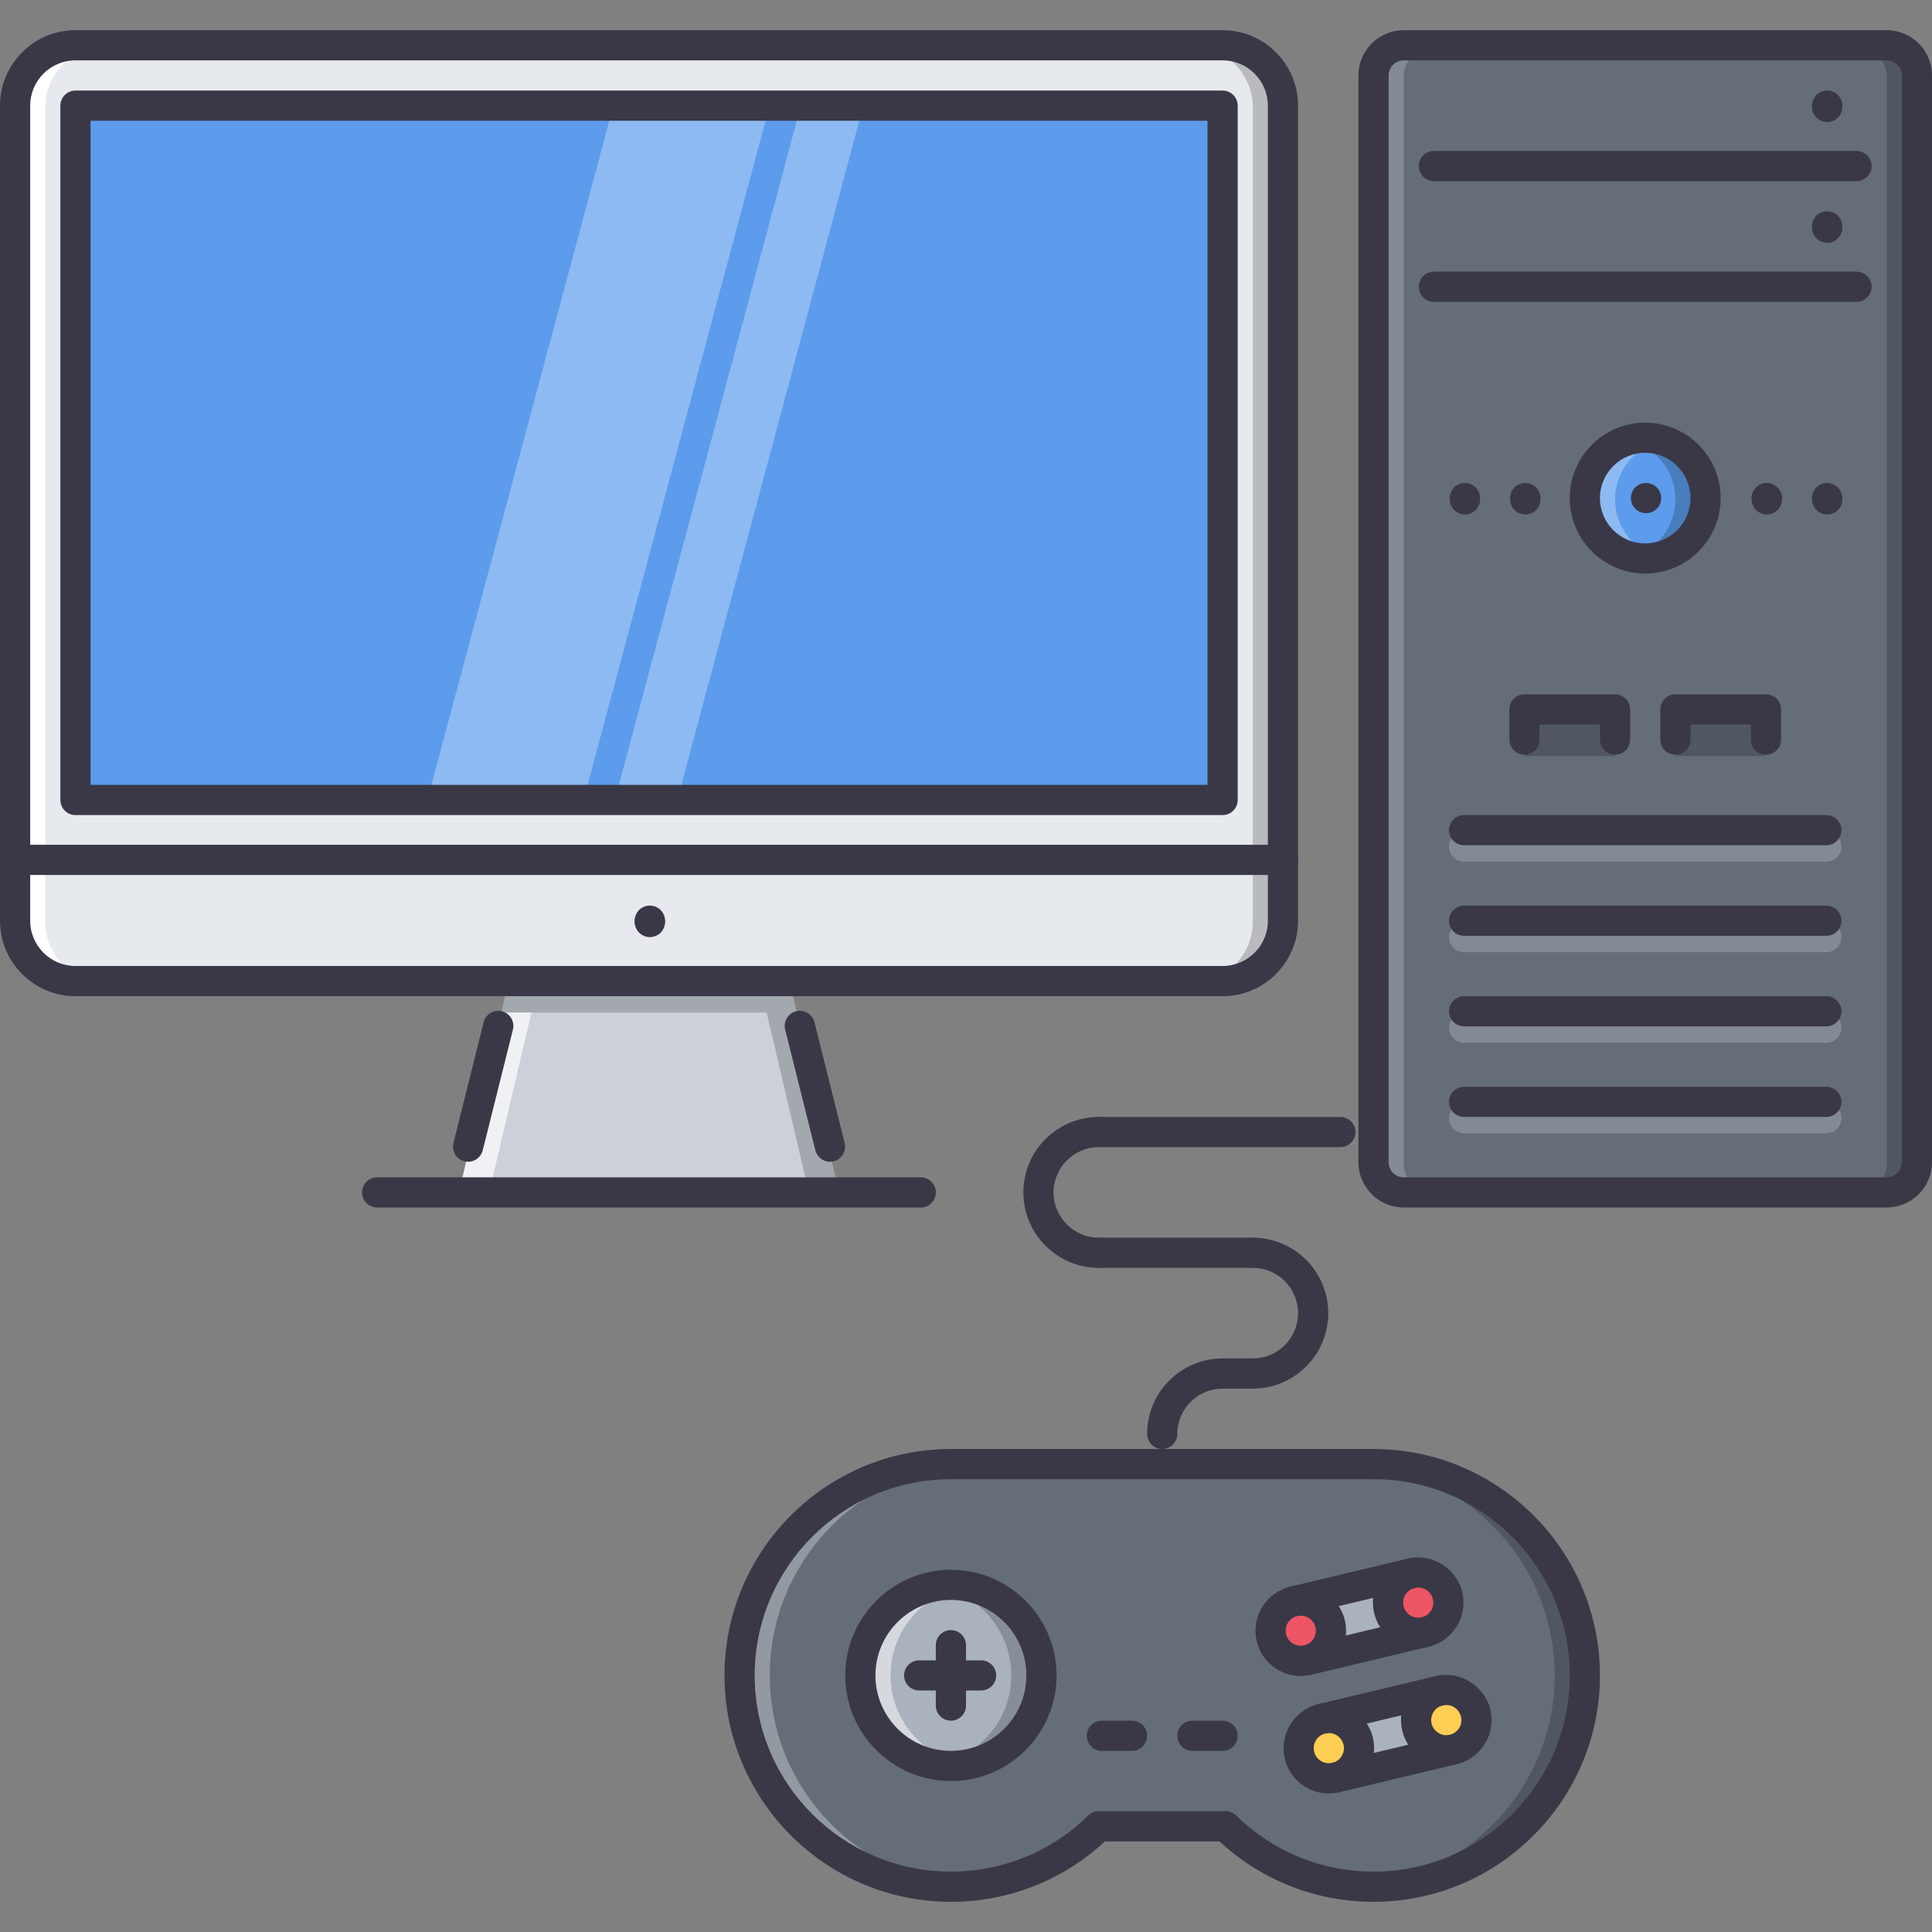<?xml version="1.0" encoding="iso-8859-1"?>
<!-- Generator: Adobe Illustrator 19.0.0, SVG Export Plug-In . SVG Version: 6.00 Build 0)  -->
<svg version="1.1" id="Capa_1" xmlns="http://www.w3.org/2000/svg" xmlns:xlink="http://www.w3.org/1999/xlink" x="0px" y="0px"
	 viewBox="0 0 511.734 511.734" style="enable-background:new 0 0 511.734 511.734;" xml:space="preserve">
<rect x="0" y="0" width="511.734" height="511.734" fill="#808080" stroke="none"/>
<path style="fill:#656D78;" d="M499.74,12.337H371.806c-4.396,0-7.996,3.6-7.996,7.996v55.971v231.879
	c0,4.396,3.6,7.996,7.996,7.996H499.74c4.396,0,7.996-3.6,7.996-7.996V76.304V20.333C507.736,15.937,504.137,12.337,499.74,12.337z
	 M435.773,148.266c-8.878,0-15.992-7.199-15.992-15.991s7.114-15.992,15.992-15.992c8.792,0,15.992,7.2,15.992,15.992
	S444.565,148.266,435.773,148.266z"/>
<g style="opacity:0.2;">
	<path style="fill:#FFFFFF;" d="M483.748,268.205h-95.949c-2.21,0-3.998,1.787-3.998,3.997s1.788,3.998,3.998,3.998h95.949
		c2.21,0,3.998-1.788,3.998-3.998S485.958,268.205,483.748,268.205z"/>
	<path style="fill:#FFFFFF;" d="M483.748,292.191h-95.949c-2.21,0-3.998,1.789-3.998,3.998c0,2.21,1.788,3.998,3.998,3.998h95.949
		c2.21,0,3.998-1.788,3.998-3.998C487.746,293.98,485.958,292.191,483.748,292.191z"/>
	<path style="fill:#FFFFFF;" d="M483.748,244.217h-95.949c-2.21,0-3.998,1.788-3.998,3.998s1.788,3.998,3.998,3.998h95.949
		c2.21,0,3.998-1.788,3.998-3.998S485.958,244.217,483.748,244.217z"/>
	<path style="fill:#FFFFFF;" d="M483.748,220.229h-95.949c-2.21,0-3.998,1.788-3.998,3.998s1.788,3.998,3.998,3.998h95.949
		c2.21,0,3.998-1.788,3.998-3.998S485.958,220.229,483.748,220.229z"/>
</g>
<g style="opacity:0.2;">
	<path style="fill:#FFFFFF;" d="M371.806,308.183V76.304V20.333c0-4.396,3.6-7.996,7.996-7.996h-7.996
		c-4.396,0-7.996,3.6-7.996,7.996v55.971v231.879c0,4.396,3.6,7.996,7.996,7.996h7.996
		C375.406,316.18,371.806,312.58,371.806,308.183z"/>
</g>
<g style="opacity:0.2;">
	<path d="M499.74,308.183V76.304V20.333c0-4.396-3.6-7.996-7.996-7.996h7.996c4.396,0,7.996,3.6,7.996,7.996v55.971v231.879
		c0,4.396-3.6,7.996-7.996,7.996h-7.996C496.14,316.18,499.74,312.58,499.74,308.183z"/>
</g>
<polygon style="fill:#CCD1D9;" points="209.188,260.271 171.91,260.271 134.633,260.271 121.475,316.242 171.91,316.242 
	222.345,316.242 "/>
<g>
	<path style="fill:#E6E9ED;" d="M339.823,228.069v16.147c0,8.792-7.199,15.992-15.991,15.992H211.811h-79.802H19.989
		c-8.792,0-15.991-7.2-15.991-15.992v-16.147H339.823z"/>
	<path style="fill:#E6E9ED;" d="M323.832,212.233V28.329H19.989v183.904L323.832,212.233L323.832,212.233z M339.823,28.329v199.74
		H3.998V28.329c0-8.792,7.199-15.992,15.991-15.992h303.843C332.624,12.337,339.823,19.537,339.823,28.329z"/>
</g>
<path style="fill:#FFFFFF;" d="M11.993,244.217V228.07V28.329c0-8.792,7.2-15.992,15.992-15.992h-7.996
	c-8.792,0-15.991,7.2-15.991,15.992v199.74v16.147c0,8.792,7.199,15.992,15.991,15.992h7.996
	C19.193,260.209,11.993,253.009,11.993,244.217z"/>
<g style="opacity:0.2;">
	<path d="M331.827,244.217V228.07V28.329c0-8.792-7.199-15.992-15.991-15.992h7.996c8.792,0,15.991,7.2,15.991,15.992v199.74v16.147
		c0,8.792-7.199,15.992-15.991,15.992h-7.996C324.628,260.209,331.827,253.009,331.827,244.217z"/>
</g>
<rect x="19.987" y="28.329" style="fill:#5D9CEC;" width="303.84" height="183.9"/>
<g>
	<path style="fill:#3A3847;" d="M436.008,136.273c-2.202,0-4.029-1.788-4.029-3.998s1.749-3.998,3.951-3.998h0.078
		c2.218,0,3.998,1.788,3.998,3.998C440.006,134.485,438.225,136.273,436.008,136.273z"/>
	<path style="fill:#3A3847;" d="M404.024,136.273c-2.202,0-4.029-1.788-4.029-3.998s1.749-3.998,3.951-3.998h0.078
		c2.218,0,3.998,1.788,3.998,3.998C408.022,134.485,406.242,136.273,404.024,136.273z"/>
	<path style="fill:#3A3847;" d="M483.982,64.31c-2.201,0-4.029-1.788-4.029-3.998s1.75-3.998,3.951-3.998h0.078
		c2.218,0,3.998,1.788,3.998,3.998S486.2,64.31,483.982,64.31z"/>
	<path style="fill:#3A3847;" d="M483.982,32.327c-2.201,0-4.029-1.788-4.029-3.998s1.75-3.998,3.951-3.998h0.078
		c2.218,0,3.998,1.788,3.998,3.998S486.2,32.327,483.982,32.327z"/>
	<path style="fill:#3A3847;" d="M467.991,136.273c-2.202,0-4.029-1.788-4.029-3.998s1.749-3.998,3.951-3.998h0.078
		c2.218,0,3.998,1.788,3.998,3.998C471.989,134.485,470.209,136.273,467.991,136.273z"/>
	<path style="fill:#3A3847;" d="M483.982,136.273c-2.201,0-4.029-1.788-4.029-3.998s1.75-3.998,3.951-3.998h0.078
		c2.218,0,3.998,1.788,3.998,3.998C487.98,134.485,486.2,136.273,483.982,136.273z"/>
	<path style="fill:#3A3847;" d="M388.032,136.273c-2.202,0-4.028-1.788-4.028-3.998s1.748-3.998,3.951-3.998h0.077
		c2.218,0,3.998,1.788,3.998,3.998C392.03,134.485,390.25,136.273,388.032,136.273z"/>
	<path style="fill:#3A3847;" d="M172.148,248.215c-2.206,0-4.037-1.788-4.037-3.998s1.749-3.998,3.958-3.998h0.078
		c2.21,0,3.998,1.788,3.998,3.998S174.358,248.215,172.148,248.215z"/>
</g>
<path style="fill:#5D9CEC;" d="M435.773,116.283c8.792,0,15.992,7.2,15.992,15.992s-7.2,15.991-15.992,15.991
	c-8.878,0-15.992-7.199-15.992-15.991C419.781,123.483,426.895,116.283,435.773,116.283z"/>
<g style="opacity:0.3;">
	<path style="fill:#FFFFFF;" d="M427.777,132.275c0-7.41,5.076-13.634,11.979-15.422c-1.281-0.336-2.601-0.57-3.982-0.57
		c-8.878,0-15.992,7.2-15.992,15.992s7.114,15.991,15.992,15.991c1.382,0,2.701-0.234,3.982-0.57
		C432.853,145.909,427.777,139.685,427.777,132.275z"/>
</g>
<g style="opacity:0.2;">
	<path d="M443.769,132.275c0,7.41-5.076,13.633-11.979,15.421c1.281,0.335,2.601,0.57,3.982,0.57
		c8.878,0,15.992-7.199,15.992-15.991s-7.114-15.992-15.992-15.992c-1.382,0-2.701,0.234-3.982,0.57
		C438.693,118.641,443.769,124.865,443.769,132.275z"/>
</g>
<g style="opacity:0.2;">
	<rect x="403.787" y="188.247" width="23.987" height="12"/>
</g>
<g style="opacity:0.2;">
	<rect x="443.767" y="188.247" width="23.987" height="12"/>
</g>
<g style="opacity:0.3;">
	<polygon style="fill:#FFFFFF;" points="113.097,212.233 154.482,212.233 203.753,28.329 162.368,28.329 	"/>
</g>
<g style="opacity:0.3;">
	<polygon style="fill:#FFFFFF;" points="179.313,212.233 228.584,28.329 212.03,28.329 162.759,212.233 	"/>
</g>
<g style="opacity:0.2;">
	<polygon points="132.766,268.205 211.054,268.205 209.188,260.271 171.91,260.271 134.633,260.271 	"/>
</g>
<g style="opacity:0.7;">
	<polygon style="fill:#FFFFFF;" points="132.766,268.205 121.475,316.242 129.471,316.242 140.763,268.205 	"/>
</g>
<g style="opacity:0.2;">
	<polygon points="211.054,268.205 222.345,316.242 214.349,316.242 203.058,268.205 	"/>
</g>
<path style="fill:#FFCE54;" d="M390.836,453.686c1.038,4.317-1.601,8.636-5.911,9.675c-4.248,1.038-8.558-1.602-9.604-5.919
	c-1.03-4.318,1.608-8.551,5.841-9.675h0.078C385.479,446.806,389.797,449.446,390.836,453.686z"/>
<g>
	<path style="fill:#3A3847;" d="M375.594,436.476c-5.513,0-10.283-3.779-11.596-9.198c-1.546-6.442,2.437-12.946,8.871-14.501
		c6.34-1.522,12.867,2.53,14.414,8.848c0.757,3.146,0.25,6.371-1.422,9.104c-1.67,2.741-4.317,4.661-7.449,5.419
		C377.491,436.367,376.539,436.476,375.594,436.476z M375.664,420.437c-0.313,0-0.617,0.039-0.922,0.109
		c-2.154,0.523-3.482,2.702-2.967,4.857c0.516,2.123,2.607,3.467,4.779,2.967c2.146-0.516,3.482-2.701,2.959-4.856
		C379.084,421.742,377.46,420.437,375.664,420.437z"/>
	<path style="fill:#3A3847;" d="M344.515,443.918c-5.535,0-10.314-3.787-11.618-9.206c-1.546-6.45,2.429-12.946,8.862-14.501
		c6.668-1.507,12.876,2.593,14.422,8.848c1.539,6.449-2.287,12.806-8.698,14.5c-0.164,0.039-0.336,0.078-0.508,0.102
		C346.164,443.832,345.344,443.918,344.515,443.918z M344.461,427.902c-0.296,0-0.593,0.031-0.882,0.094
		c-2.101,0.508-3.428,2.687-2.905,4.842c0.508,2.116,2.647,3.482,4.756,2.967c0.078-0.016,0.164-0.031,0.25-0.047
		c2.03-0.664,3.232-2.732,2.732-4.81C347.975,429.199,346.32,427.902,344.461,427.902z"/>
</g>
<path style="fill:#FFCE54;" d="M359.734,461.12c1.039,4.317-1.601,8.636-5.918,9.675c-4.318,1.038-8.559-1.602-9.597-5.911
	c-1.039-4.326,1.601-8.637,5.919-9.683C354.456,454.248,358.688,456.888,359.734,461.12z"/>
<g>
	<path style="fill:#ED5565;" d="M383.402,422.569c1.038,4.318-1.601,8.636-5.911,9.675c-4.248,1.039-8.558-1.601-9.604-5.919
		c-1.03-4.317,1.608-8.558,5.841-9.675h0.078C378.046,415.69,382.363,418.33,383.402,422.569z"/>
	<path style="fill:#ED5565;" d="M352.301,430.003c1.039,4.318-1.601,8.637-5.918,9.675c-4.318,1.047-8.559-1.593-9.597-5.919
		c-1.039-4.31,1.601-8.636,5.919-9.667C347.022,423.124,351.255,425.763,352.301,430.003z"/>
</g>
<g>
	<path style="fill:#AAB2BD;" d="M353.816,470.795c4.317-1.039,6.957-5.357,5.918-9.675c-1.046-4.232-5.278-6.872-9.596-5.919
		l31.022-7.434c-4.232,1.124-6.871,5.356-5.841,9.675c1.047,4.317,5.356,6.957,9.604,5.919L353.816,470.795z"/>
	<path style="fill:#AAB2BD;" d="M367.887,426.341c1.047,4.311,5.278,6.95,9.597,5.919l-31.022,7.434
		c4.231-1.124,6.871-5.356,5.84-9.675c-1.046-4.239-5.356-6.879-9.604-5.919l31.108-7.441
		C369.487,417.705,366.848,422.023,367.887,426.341z"/>
	<path style="fill:#AAB2BD;" d="M251.869,419.782c13.274,0,23.987,10.713,23.987,23.987c0,13.196-10.713,23.987-23.987,23.987
		s-23.988-10.791-23.988-23.987C227.881,430.495,238.595,419.782,251.869,419.782z"/>
</g>
<g style="opacity:0.5;">
	<path style="fill:#FFFFFF;" d="M235.877,443.769c0-11.9,8.637-21.676,19.99-23.582c-1.312-0.219-2.624-0.405-3.998-0.405
		c-13.274,0-23.988,10.713-23.988,23.987c0,13.196,10.713,23.987,23.988,23.987c1.374,0,2.686-0.188,3.998-0.405
		C244.513,465.43,235.877,455.599,235.877,443.769z"/>
</g>
<g style="opacity:0.2;">
	<path d="M267.86,443.769c0-11.9-8.636-21.676-19.989-23.582c1.312-0.219,2.624-0.405,3.998-0.405
		c13.274,0,23.987,10.713,23.987,23.987c0,13.196-10.713,23.987-23.987,23.987c-1.375,0-2.687-0.188-3.998-0.405
		C259.224,465.43,267.86,455.599,267.86,443.769z"/>
</g>
<path style="fill:#656D78;" d="M346.461,439.693l31.022-7.434c4.318-1.047,6.957-5.356,5.919-9.683
	c-1.039-4.231-5.278-6.949-9.597-5.919l-31.108,7.441c-4.311,1.039-6.95,5.357-5.911,9.675c1.038,4.318,5.356,6.958,9.597,5.919
	h0.078V439.693z M381.161,447.767l-31.022,7.434c-4.318,1.046-6.958,5.356-5.919,9.683c1.038,4.31,5.278,6.949,9.597,5.911
	l31.108-7.434c4.311-1.039,6.949-5.357,5.911-9.675c-1.039-4.24-5.356-6.88-9.597-5.919L381.161,447.767L381.161,447.767z
	 M251.869,467.757c13.274,0,23.987-10.791,23.987-23.987c0-13.274-10.713-23.987-23.987-23.987s-23.988,10.713-23.988,23.987
	C227.881,456.966,238.595,467.757,251.869,467.757z M324.628,483.749h-33.576c-10.073,9.839-23.909,15.991-39.183,15.991
	c-30.945,0-55.971-25.111-55.971-55.971c0-30.945,25.025-55.971,55.971-55.971h51.973h59.969c30.945,0,55.971,25.025,55.971,55.971
	c0,30.859-25.025,55.971-55.971,55.971C348.537,499.74,334.701,493.588,324.628,483.749z"/>
<g style="opacity:0.3;">
	<path style="fill:#FFFFFF;" d="M203.894,443.769c0-30.945,25.026-55.971,55.971-55.971h-7.996
		c-30.945,0-55.971,25.025-55.971,55.971c0,30.859,25.025,55.971,55.971,55.971c1.358,0,2.686-0.109,4.014-0.203
		C226.804,497.491,203.894,473.293,203.894,443.769z"/>
</g>
<g style="opacity:0.2;">
	<path d="M411.786,443.769c0-30.945-25.026-55.971-55.972-55.971h7.996c30.945,0,55.971,25.025,55.971,55.971
		c0,30.859-25.025,55.971-55.971,55.971c-1.358,0-2.686-0.109-4.014-0.203C388.876,497.491,411.786,473.293,411.786,443.769z"/>
</g>
<g>
	<path style="fill:#3A3847;" d="M435.773,151.921c-11.025,0-19.99-8.968-19.99-19.989s8.965-19.99,19.99-19.99
		s19.989,8.968,19.989,19.99S446.799,151.921,435.773,151.921z M435.773,119.937c-6.613,0-11.994,5.38-11.994,11.994
		s5.381,11.994,11.994,11.994s11.994-5.38,11.994-11.994S442.387,119.937,435.773,119.937z"/>
	<path style="fill:#3A3847;" d="M436.008,135.93c-2.202,0-4.029-1.788-4.029-3.998s1.749-3.998,3.951-3.998h0.078
		c2.218,0,3.998,1.788,3.998,3.998S438.225,135.93,436.008,135.93z"/>
	<path style="fill:#3A3847;" d="M404.024,135.93c-2.202,0-4.029-1.788-4.029-3.998s1.749-3.998,3.951-3.998h0.078
		c2.218,0,3.998,1.788,3.998,3.998S406.242,135.93,404.024,135.93z"/>
	<path style="fill:#3A3847;" d="M483.982,63.967c-2.201,0-4.029-1.788-4.029-3.998c0-2.209,1.75-3.998,3.951-3.998h0.078
		c2.218,0,3.998,1.789,3.998,3.998C487.98,62.179,486.2,63.967,483.982,63.967z"/>
	<path style="fill:#3A3847;" d="M483.982,31.983c-2.201,0-4.029-1.788-4.029-3.998c0-2.209,1.75-3.998,3.951-3.998h0.078
		c2.218,0,3.998,1.788,3.998,3.998C487.98,30.195,486.2,31.983,483.982,31.983z"/>
	<path style="fill:#3A3847;" d="M467.991,135.93c-2.202,0-4.029-1.788-4.029-3.998s1.749-3.998,3.951-3.998h0.078
		c2.218,0,3.998,1.788,3.998,3.998S470.209,135.93,467.991,135.93z"/>
	<path style="fill:#3A3847;" d="M483.982,135.93c-2.201,0-4.029-1.788-4.029-3.998s1.75-3.998,3.951-3.998h0.078
		c2.218,0,3.998,1.788,3.998,3.998S486.2,135.93,483.982,135.93z"/>
	<path style="fill:#3A3847;" d="M388.032,135.93c-2.202,0-4.028-1.788-4.028-3.998s1.748-3.998,3.951-3.998h0.077
		c2.218,0,3.998,1.788,3.998,3.998S390.25,135.93,388.032,135.93z"/>
	<path style="fill:#3A3847;" d="M172.152,247.871c-2.206,0-4.037-1.788-4.037-3.998c0-2.209,1.749-3.998,3.958-3.998h0.078
		c2.21,0,3.998,1.788,3.998,3.998C176.15,246.083,174.362,247.871,172.152,247.871z"/>
	<path style="fill:#3A3847;" d="M339.823,231.755H3.998c-2.21,0-3.998-1.788-3.998-3.998s1.788-3.998,3.998-3.998h335.825
		c2.21,0,3.998,1.788,3.998,3.998S342.033,231.755,339.823,231.755z"/>
	<path style="fill:#3A3847;" d="M123.99,307.715c-0.32,0-0.648-0.039-0.972-0.125c-2.144-0.53-3.448-2.701-2.909-4.841l7.996-31.983
		c0.531-2.147,2.701-3.451,4.845-2.904c2.144,0.53,3.447,2.701,2.909,4.841l-7.996,31.983
		C127.41,306.505,125.782,307.715,123.99,307.715z"/>
	<path style="fill:#3A3847;" d="M219.839,307.715c-1.792,0-3.42-1.21-3.873-3.029l-7.996-31.983
		c-0.539-2.14,0.766-4.311,2.909-4.841c2.127-0.539,4.313,0.757,4.845,2.904l7.996,31.983c0.539,2.14-0.766,4.311-2.909,4.841
		C220.487,307.676,220.159,307.715,219.839,307.715z"/>
	<path style="fill:#3A3847;" d="M243.877,319.834H99.889c-2.21,0-3.998-1.788-3.998-3.998s1.788-3.998,3.998-3.998h143.988
		c2.21,0,3.998,1.788,3.998,3.998S246.087,319.834,243.877,319.834z"/>
	<path style="fill:#3A3847;" d="M323.832,215.888H19.989c-2.209,0-3.998-1.788-3.998-3.998V27.985c0-2.209,1.788-3.998,3.998-3.998
		h303.843c2.209,0,3.998,1.788,3.998,3.998v183.904C327.83,214.099,326.041,215.888,323.832,215.888z M23.987,207.892h295.847
		V31.983H23.987V207.892z"/>
	<path style="fill:#3A3847;" d="M323.832,263.863H19.989C8.968,263.863,0,254.895,0,243.873V27.985
		C0,16.964,8.968,7.996,19.989,7.996h303.843c11.025,0,19.989,8.968,19.989,19.989v215.888
		C343.821,254.895,334.857,263.863,323.832,263.863z M19.989,15.992c-6.613,0-11.993,5.38-11.993,11.993v215.888
		c0,6.614,5.38,11.994,11.993,11.994h303.843c6.613,0,11.993-5.38,11.993-11.994V27.985c0-6.613-5.38-11.993-11.993-11.993H19.989z"
		/>
	<path style="fill:#3A3847;" d="M499.74,319.834H371.806c-6.613,0-11.994-5.38-11.994-11.994V19.99
		c0-6.614,5.381-11.994,11.994-11.994H499.74c6.613,0,11.994,5.38,11.994,11.994v287.85
		C511.734,314.454,506.353,319.834,499.74,319.834z M371.806,15.992c-2.202,0-3.998,1.792-3.998,3.998v287.85
		c0,2.202,1.796,3.998,3.998,3.998H499.74c2.171,0,3.998-1.827,3.998-3.998V19.99c0-2.167-1.827-3.998-3.998-3.998H371.806z"/>
	<path style="fill:#3A3847;" d="M483.748,295.846h-95.949c-2.21,0-3.998-1.788-3.998-3.998s1.788-3.998,3.998-3.998h95.949
		c2.21,0,3.998,1.788,3.998,3.998S485.958,295.846,483.748,295.846z"/>
	<path style="fill:#3A3847;" d="M483.748,271.859h-95.949c-2.21,0-3.998-1.789-3.998-3.998c0-2.21,1.788-3.998,3.998-3.998h95.949
		c2.21,0,3.998,1.788,3.998,3.998C487.746,270.07,485.958,271.859,483.748,271.859z"/>
	<path style="fill:#3A3847;" d="M483.748,247.871h-95.949c-2.21,0-3.998-1.788-3.998-3.998c0-2.209,1.788-3.998,3.998-3.998h95.949
		c2.21,0,3.998,1.788,3.998,3.998S485.958,247.871,483.748,247.871z"/>
	<path style="fill:#3A3847;" d="M483.748,223.884h-95.949c-2.21,0-3.998-1.788-3.998-3.998s1.788-3.998,3.998-3.998h95.949
		c2.21,0,3.998,1.788,3.998,3.998S485.958,223.884,483.748,223.884z"/>
	<path style="fill:#3A3847;" d="M427.777,199.896c-2.209,0-3.998-1.788-3.998-3.998V191.9h-15.991v3.998
		c0,2.21-1.788,3.998-3.998,3.998s-3.998-1.788-3.998-3.998v-7.996c0-2.21,1.788-3.998,3.998-3.998h23.987
		c2.21,0,3.998,1.788,3.998,3.998v7.996C431.775,198.108,429.987,199.896,427.777,199.896z"/>
	<path style="fill:#3A3847;" d="M467.757,199.896c-2.21,0-3.998-1.788-3.998-3.998V191.9h-15.992v3.998
		c0,2.21-1.789,3.998-3.998,3.998c-2.21,0-3.998-1.788-3.998-3.998v-7.996c0-2.21,1.788-3.998,3.998-3.998h23.987
		c2.21,0,3.998,1.788,3.998,3.998v7.996C471.755,198.108,469.967,199.896,467.757,199.896z"/>
	<path style="fill:#3A3847;" d="M491.744,47.975H379.803c-2.21,0-3.998-1.789-3.998-3.998c0-2.21,1.788-3.998,3.998-3.998h111.941
		c2.21,0,3.998,1.788,3.998,3.998C495.742,46.187,493.954,47.975,491.744,47.975z"/>
	<path style="fill:#3A3847;" d="M491.744,79.958H379.803c-2.21,0-3.998-1.788-3.998-3.998s1.788-3.998,3.998-3.998h111.941
		c2.21,0,3.998,1.788,3.998,3.998S493.954,79.958,491.744,79.958z"/>
	<path style="fill:#3A3847;" d="M363.81,391.797H251.869c-2.21,0-3.998-1.789-3.998-3.998c0-2.21,1.788-3.998,3.998-3.998H363.81
		c2.21,0,3.998,1.788,3.998,3.998C367.808,390.008,366.02,391.797,363.81,391.797z"/>
	<path style="fill:#3A3847;" d="M324.636,487.746h-33.592c-2.21,0-3.998-1.787-3.998-3.997s1.788-3.998,3.998-3.998h33.592
		c2.21,0,3.998,1.788,3.998,3.998S326.846,487.746,324.636,487.746z"/>
	<path style="fill:#3A3847;" d="M251.869,503.738c-33.069,0-59.969-26.9-59.969-59.969s26.9-59.969,59.969-59.969
		c2.21,0,3.998,1.788,3.998,3.998c0,2.209-1.788,3.998-3.998,3.998c-28.657,0-51.973,23.315-51.973,51.973
		s23.316,51.973,51.973,51.973c13.68,0,26.604-5.278,36.371-14.852c1.586-1.546,4.115-1.515,5.654,0.063
		c1.546,1.577,1.53,4.107-0.047,5.653C282.572,497.647,267.658,503.738,251.869,503.738z"/>
	<path style="fill:#3A3847;" d="M363.81,503.738c-15.788,0-30.703-6.091-41.979-17.132c-1.576-1.546-1.592-4.076-0.047-5.653
		c1.539-1.577,4.068-1.608,5.654-0.063c9.768,9.573,22.691,14.852,36.371,14.852c28.657,0,51.973-23.315,51.973-51.973
		s-23.315-51.973-51.973-51.973c-2.209,0-3.998-1.789-3.998-3.998c0-2.21,1.789-3.998,3.998-3.998
		c33.069,0,59.969,26.9,59.969,59.969S396.88,503.738,363.81,503.738z"/>
	<path style="fill:#3A3847;" d="M251.869,471.755c-15.43,0-27.985-12.556-27.985-27.985s12.556-27.985,27.985-27.985
		s27.985,12.556,27.985,27.985S267.299,471.755,251.869,471.755z M251.869,423.779c-11.021,0-19.99,8.965-19.99,19.99
		s8.968,19.989,19.99,19.989c11.022,0,19.989-8.964,19.989-19.989S262.89,423.779,251.869,423.779z"/>
	<path style="fill:#3A3847;" d="M251.869,455.763c-2.21,0-3.998-1.789-3.998-3.998v-15.992c0-2.21,1.788-3.998,3.998-3.998
		s3.998,1.788,3.998,3.998v15.992C255.867,453.974,254.079,455.763,251.869,455.763z"/>
	<path style="fill:#3A3847;" d="M259.865,447.767h-16.398c-2.209,0-3.998-1.788-3.998-3.998s1.788-3.998,3.998-3.998h16.398
		c2.209,0,3.998,1.788,3.998,3.998S262.074,447.767,259.865,447.767z"/>
	<path style="fill:#3A3847;" d="M344.523,443.926c-5.559,0-10.354-3.779-11.649-9.198c-0.75-3.124-0.234-6.341,1.437-9.073
		c1.679-2.726,4.326-4.639,7.434-5.389c6.371-1.53,12.938,2.546,14.461,8.871c0.75,3.123,0.234,6.348-1.444,9.081
		c-1.679,2.726-4.318,4.638-7.441,5.38C346.414,443.816,345.469,443.926,344.523,443.926z M344.539,427.933
		c-0.312,0-0.624,0.031-0.937,0.109c-1.03,0.25-1.921,0.891-2.476,1.796c-0.555,0.906-0.726,1.983-0.477,3.015
		c0.5,2.123,2.687,3.467,4.811,2.967c1.047-0.25,1.937-0.882,2.491-1.796c0.554-0.905,0.726-1.983,0.476-3.014
		C347.991,429.199,346.398,427.933,344.539,427.933z"/>
	<path style="fill:#3A3847;" d="M375.633,436.492c-5.575,0-10.361-3.787-11.65-9.214c-0.75-3.108-0.234-6.325,1.438-9.058
		c1.678-2.726,4.325-4.639,7.434-5.389c6.371-1.507,12.945,2.538,14.461,8.871c1.53,6.434-2.452,12.915-8.871,14.461
		C377.522,436.383,376.57,436.492,375.633,436.492z M375.664,420.5c-0.313,0-0.633,0.031-0.938,0.109
		c-1.046,0.25-1.936,0.891-2.49,1.796c-0.555,0.906-0.727,1.983-0.477,3.015c0.5,2.123,2.67,3.467,4.811,2.967
		c2.146-0.516,3.482-2.678,2.967-4.825C379.099,421.765,377.507,420.5,375.664,420.5z"/>
	<path style="fill:#3A3847;" d="M351.957,475.034c-5.559,0-10.354-3.779-11.649-9.198c-1.53-6.434,2.452-12.915,8.87-14.461
		c6.372-1.507,12.954,2.545,14.461,8.886c0.75,3.108,0.234,6.325-1.437,9.058c-1.679,2.726-4.325,4.639-7.434,5.389
		C353.847,474.925,352.902,475.034,351.957,475.034z M351.988,459.043c-0.312,0-0.632,0.031-0.937,0.109
		c-2.147,0.516-3.482,2.678-2.968,4.825c0.5,2.108,2.687,3.467,4.811,2.952c1.047-0.25,1.937-0.891,2.491-1.797
		c0.554-0.905,0.726-1.982,0.476-3.014C355.432,460.3,353.84,459.043,351.988,459.043z"/>
	<path style="fill:#3A3847;" d="M383.082,467.6c-5.567,0-10.369-3.779-11.666-9.198c-0.75-3.123-0.234-6.348,1.445-9.081
		c1.678-2.726,4.317-4.638,7.441-5.38c6.309-1.515,12.93,2.537,14.445,8.87c0.75,3.124,0.234,6.341-1.445,9.073
		c-1.678,2.726-4.317,4.639-7.426,5.389C384.956,467.491,384.019,467.6,383.082,467.6z M383.097,451.609
		c-0.313,0-0.633,0.031-0.938,0.109c-1.046,0.25-1.936,0.882-2.49,1.796c-0.555,0.905-0.727,1.983-0.477,3.014
		c0.508,2.124,2.694,3.49,4.826,2.968c1.03-0.25,1.912-0.891,2.467-1.797c0.563-0.905,0.734-1.982,0.484-3.014
		C386.533,452.874,384.94,451.609,383.097,451.609z"/>
	<path style="fill:#3A3847;" d="M342.681,428.152c-1.813,0-3.452-1.233-3.889-3.068c-0.516-2.147,0.812-4.303,2.959-4.818
		l31.109-7.434c2.162-0.499,4.31,0.813,4.817,2.96c0.515,2.147-0.813,4.302-2.96,4.817l-31.108,7.434
		C343.298,428.121,342.985,428.152,342.681,428.152z"/>
	<path style="fill:#3A3847;" d="M346.398,443.707c-1.813,0-3.452-1.233-3.889-3.068c-0.516-2.147,0.812-4.303,2.959-4.818
		l31.109-7.434c2.162-0.5,4.302,0.813,4.817,2.959c0.515,2.148-0.813,4.303-2.96,4.818l-31.108,7.434
		C347.014,443.676,346.702,443.707,346.398,443.707z"/>
	<path style="fill:#3A3847;" d="M350.115,459.262c-1.813,0-3.451-1.234-3.889-3.069c-0.516-2.147,0.812-4.302,2.959-4.817
		l31.109-7.434c2.146-0.484,4.302,0.813,4.817,2.959c0.516,2.147-0.813,4.303-2.96,4.818l-31.108,7.434
		C350.731,459.23,350.42,459.262,350.115,459.262z"/>
	<path style="fill:#3A3847;" d="M353.832,474.816c-1.813,0-3.451-1.234-3.889-3.069c-0.516-2.147,0.812-4.303,2.959-4.817
		l31.109-7.434c2.146-0.508,4.31,0.812,4.817,2.959c0.516,2.147-0.813,4.303-2.96,4.818l-31.108,7.434
		C354.448,474.785,354.137,474.816,353.832,474.816z"/>
	<path style="fill:#3A3847;" d="M299.844,463.759h-7.996c-2.209,0-3.997-1.788-3.997-3.997c0-2.211,1.788-3.998,3.997-3.998h7.996
		c2.21,0,3.998,1.787,3.998,3.998C303.842,461.971,302.054,463.759,299.844,463.759z"/>
	<path style="fill:#3A3847;" d="M323.832,463.759h-7.996c-2.21,0-3.998-1.788-3.998-3.997c0-2.211,1.788-3.998,3.998-3.998h7.996
		c2.209,0,3.998,1.787,3.998,3.998C327.83,461.971,326.041,463.759,323.832,463.759z"/>
	<path style="fill:#3A3847;" d="M307.84,383.801c-2.21,0-3.998-1.788-3.998-3.998c0-11.025,8.965-19.989,19.99-19.989
		c2.209,0,3.998,1.788,3.998,3.997c0,2.21-1.789,3.998-3.998,3.998c-6.614,0-11.994,5.381-11.994,11.994
		C311.838,382.013,310.05,383.801,307.84,383.801z"/>
	<path style="fill:#3A3847;" d="M331.827,367.808c-2.21,0-3.997-1.788-3.997-3.998c0-2.209,1.787-3.997,3.997-3.997
		c6.614,0,11.994-5.38,11.994-11.994s-5.38-11.993-11.994-11.993c-2.21,0-3.997-1.789-3.997-3.998c0-2.21,1.787-3.998,3.997-3.998
		c11.026,0,19.99,8.964,19.99,19.989S342.853,367.808,331.827,367.808z"/>
	<path style="fill:#3A3847;" d="M331.827,367.808h-7.995c-2.21,0-3.998-1.788-3.998-3.998c0-2.209,1.788-3.997,3.998-3.997h7.995
		c2.21,0,3.998,1.788,3.998,3.997C335.825,366.02,334.037,367.808,331.827,367.808z"/>
	<path style="fill:#3A3847;" d="M291.052,335.826c-11.025,0-19.989-8.965-19.989-19.99s8.964-19.989,19.989-19.989
		c2.21,0,3.998,1.788,3.998,3.997c0,2.21-1.788,3.998-3.998,3.998c-6.614,0-11.994,5.381-11.994,11.994s5.38,11.994,11.994,11.994
		c2.21,0,3.998,1.788,3.998,3.998C295.05,334.037,293.262,335.826,291.052,335.826z"/>
	<path style="fill:#3A3847;" d="M355.018,303.842h-63.967c-2.21,0-3.998-1.788-3.998-3.998c0-2.209,1.788-3.997,3.998-3.997h63.967
		c2.21,0,3.998,1.788,3.998,3.997C359.016,302.054,357.228,303.842,355.018,303.842z"/>
	<path style="fill:#3A3847;" d="M331.811,335.826h-40.775c-2.21,0-3.998-1.789-3.998-3.998c0-2.21,1.788-3.998,3.998-3.998h40.775
		c2.21,0,3.998,1.788,3.998,3.998C335.809,334.037,334.021,335.826,331.811,335.826z"/>
</g>
<g>
</g>
<g>
</g>
<g>
</g>
<g>
</g>
<g>
</g>
<g>
</g>
<g>
</g>
<g>
</g>
<g>
</g>
<g>
</g>
<g>
</g>
<g>
</g>
<g>
</g>
<g>
</g>
<g>
</g>
</svg>
